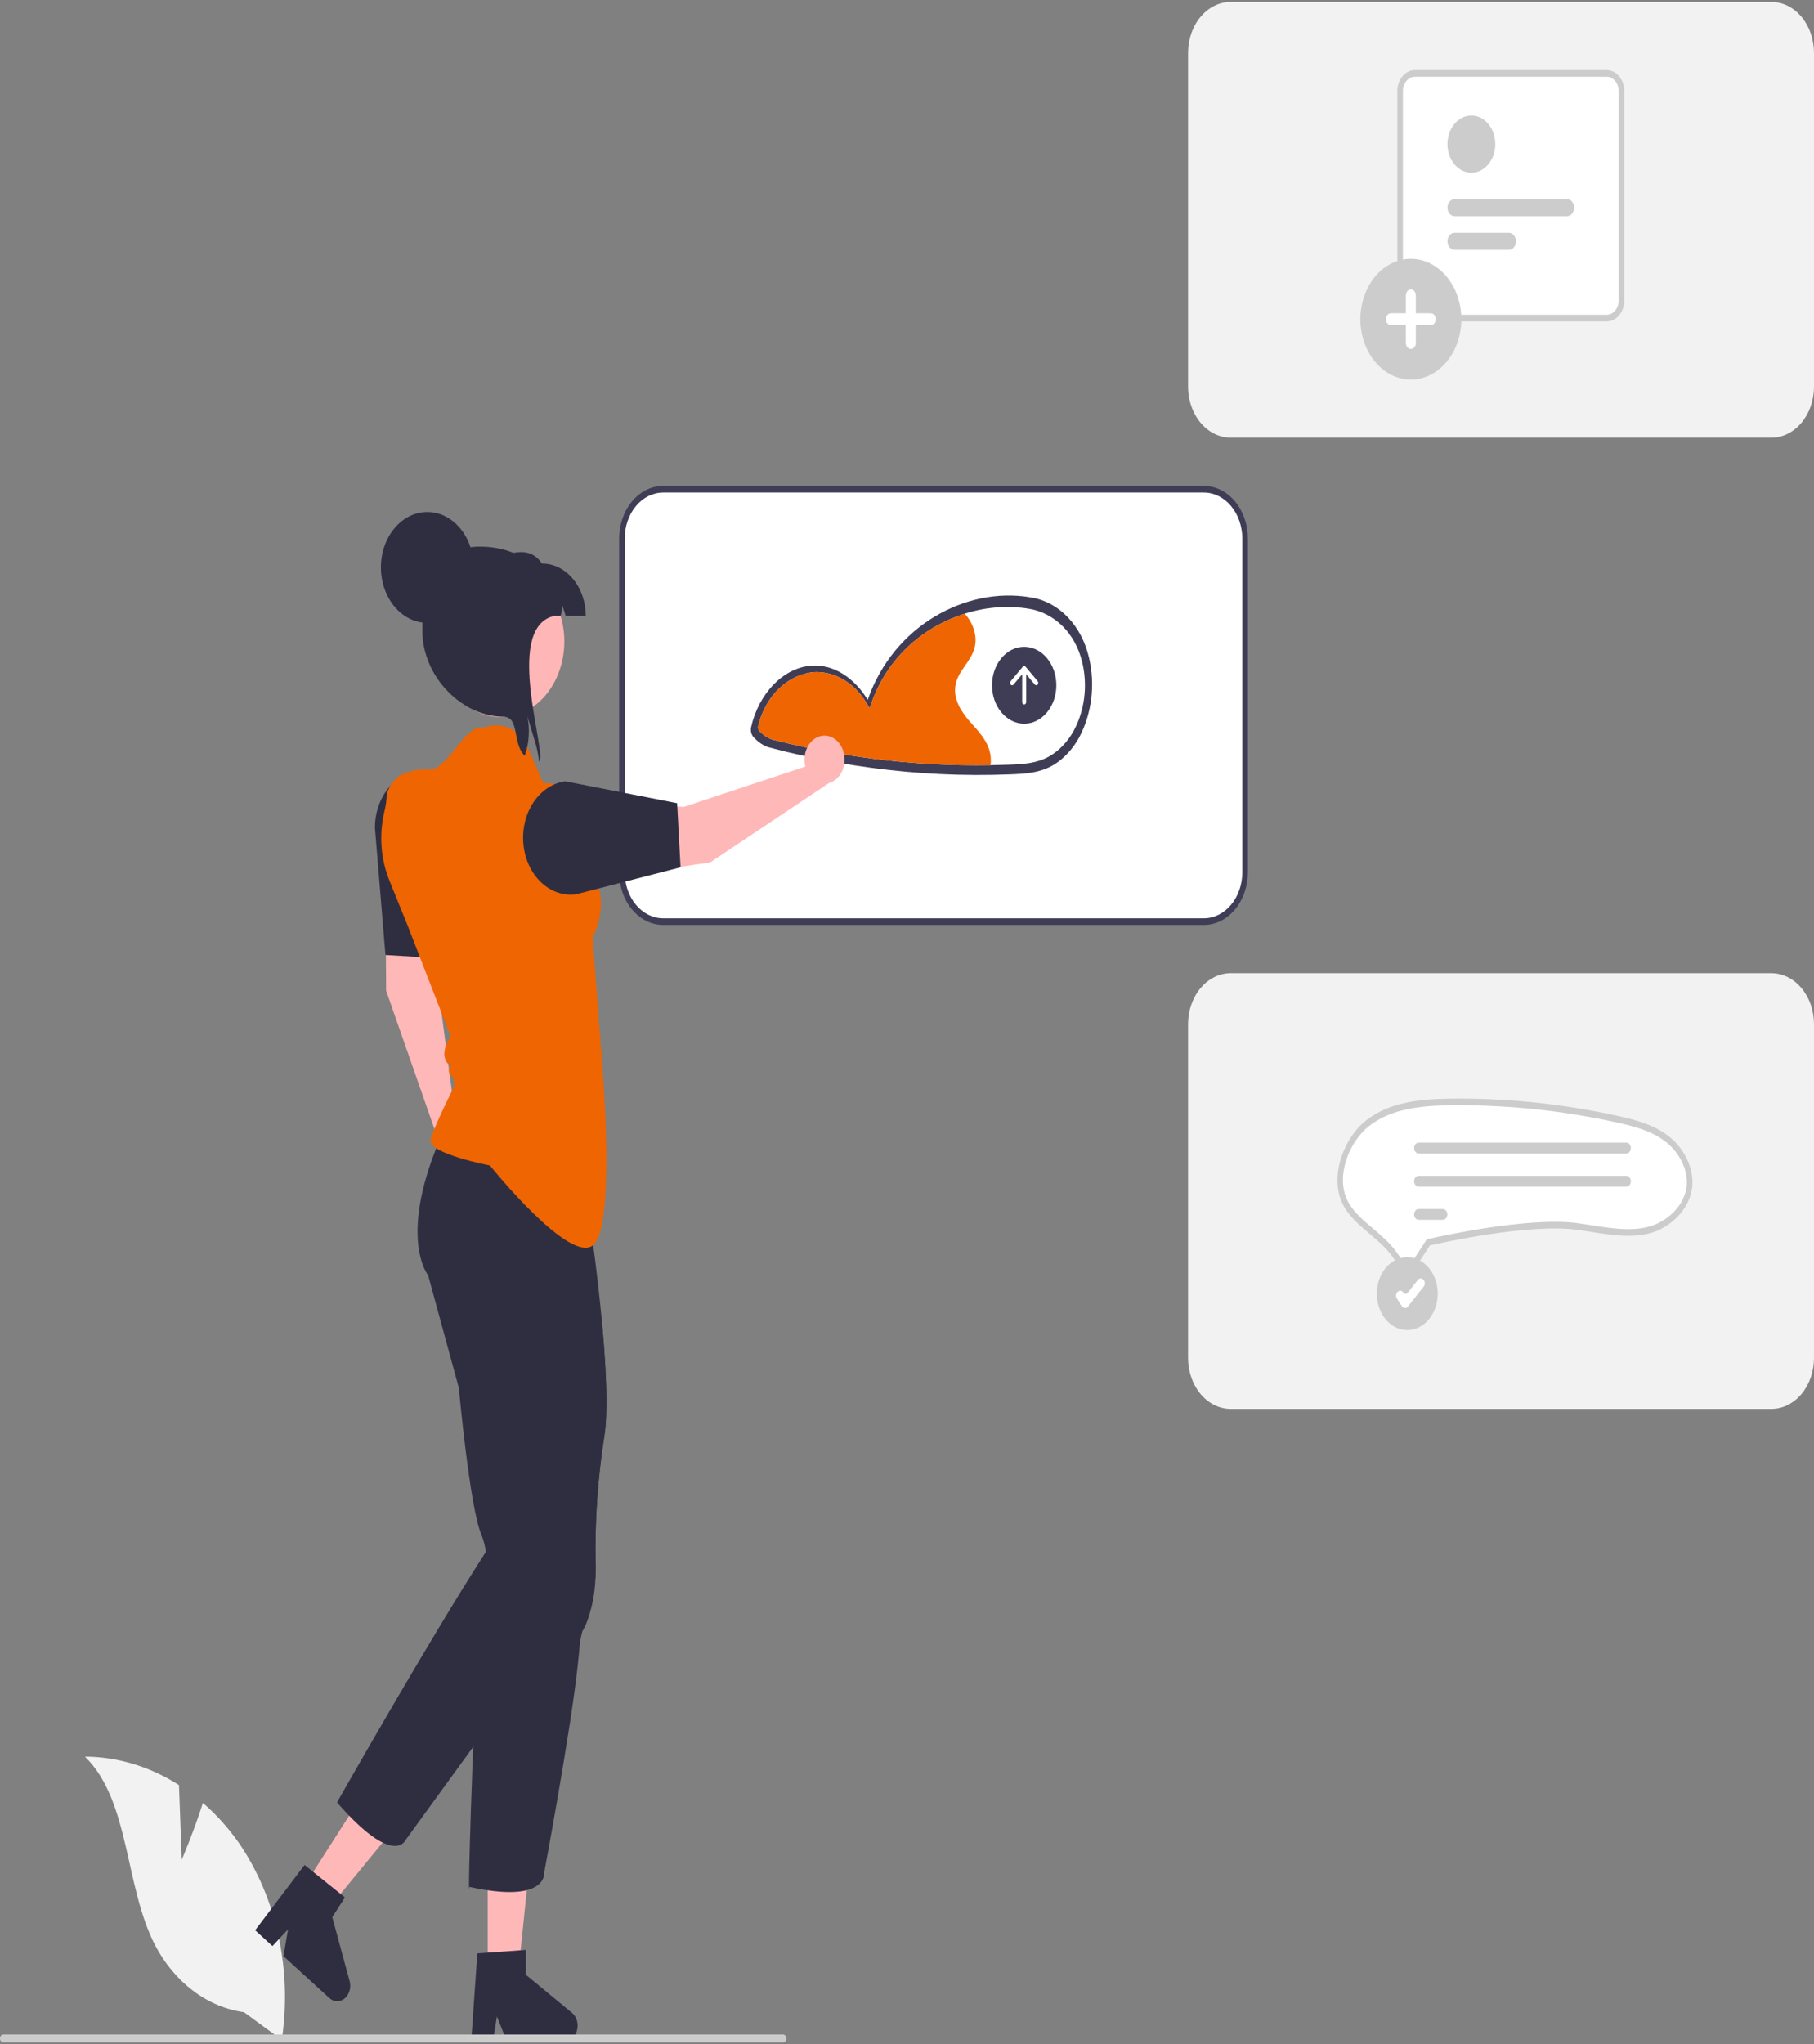 <svg width="474" height="534" viewBox="0 0 474 534" fill="none" xmlns="http://www.w3.org/2000/svg">
<rect x="0" y="0" width="474" height="534" fill="#808080" stroke="none"/>
<g clip-path="url(#clip0_15_411)">
<path d="M47.491 485.775L46.766 466.283C39.205 461.452 30.772 458.901 22.199 458.85C33.998 470.38 32.524 492.606 40.523 508.111C43.049 512.924 46.449 516.996 50.471 520.025C54.492 523.055 59.033 524.963 63.755 525.61L73.629 532.836C74.984 523.808 74.686 514.536 72.754 505.66C70.822 496.783 67.303 488.513 62.44 481.418C59.678 477.47 56.512 473.954 53.016 470.952C50.651 478.405 47.491 485.775 47.491 485.775Z" fill="#F2F2F2"/>
<path d="M314.573 127.787H173.279C167.331 127.787 162.51 133.55 162.51 140.659V227.866C162.51 234.975 167.331 240.738 173.279 240.738H314.573C320.521 240.738 325.343 234.975 325.343 227.866V140.659C325.343 133.55 320.521 127.787 314.573 127.787Z" fill="white"/>
<path d="M314.573 241.607H173.279C170.231 241.603 167.309 240.154 165.154 237.578C162.999 235.002 161.786 231.509 161.783 227.866V140.659C161.786 137.016 162.999 133.524 165.154 130.948C167.309 128.372 170.231 126.922 173.279 126.918H314.573C317.621 126.923 320.543 128.372 322.698 130.948C324.853 133.524 326.066 137.016 326.069 140.659V227.866C326.066 231.509 324.853 235.002 322.698 237.578C320.543 240.154 317.621 241.603 314.573 241.607ZM173.279 128.656C170.617 128.66 168.064 129.925 166.181 132.176C164.299 134.426 163.24 137.477 163.237 140.659V227.866C163.24 231.049 164.299 234.1 166.181 236.35C168.064 238.6 170.617 239.866 173.279 239.869H314.573C317.236 239.866 319.788 238.6 321.671 236.35C323.553 234.099 324.612 231.049 324.615 227.866V140.659C324.612 137.477 323.553 134.426 321.671 132.176C319.788 129.926 317.236 128.66 314.573 128.656H173.279Z" fill="#3F3D56"/>
<path d="M462.867 114.32H321.574C318.622 114.316 315.792 112.913 313.705 110.418C311.618 107.924 310.444 104.541 310.44 101.013V13.806C310.444 10.278 311.618 6.896 313.705 4.402C315.792 1.907 318.622 0.504 321.574 0.5H462.867C465.819 0.504 468.649 1.907 470.736 4.402C472.823 6.896 473.997 10.279 474 13.806V101.013C473.997 104.541 472.823 107.924 470.736 110.418C468.649 112.913 465.819 114.316 462.867 114.32Z" fill="#F2F2F2"/>
<path d="M462.867 368.025H321.574C318.622 368.022 315.792 366.618 313.705 364.124C311.618 361.629 310.443 358.247 310.44 354.719V267.512C310.444 263.984 311.618 260.602 313.705 258.107C315.792 255.613 318.622 254.209 321.574 254.206H462.867C465.819 254.21 468.649 255.613 470.736 258.107C472.823 260.602 473.997 263.984 474 267.512V354.719C473.997 358.246 472.823 361.629 470.736 364.123C468.649 366.618 465.819 368.021 462.867 368.025Z" fill="#F2F2F2"/>
<path d="M284.563 171.811C283.626 167.712 281.698 164.035 279.022 161.238C276.346 158.441 273.04 156.648 269.517 156.083C269.438 156.069 269.364 156.088 269.287 156.081C269.186 156.043 269.084 156.013 268.98 155.992C252.545 153.321 233.573 163.207 226.723 182.804C223.332 177.154 217.925 173.504 212.142 173.867C204.764 174.33 198.253 181.085 196.259 189.969C196.149 190.503 196.179 191.064 196.345 191.577C196.511 192.09 196.804 192.53 197.186 192.836C198.259 193.985 199.547 194.807 200.941 195.233C203.926 196.029 206.921 196.757 209.927 197.419C215.793 198.71 221.689 199.754 227.616 200.55C239.643 202.172 251.751 202.747 263.847 202.273C267.875 202.115 271.76 201.947 275.45 199.711C278.164 198.011 280.459 195.493 282.107 192.405C283.693 189.366 284.731 185.964 285.154 182.418C285.578 178.872 285.376 175.259 284.563 171.811Z" fill="#3F3D56"/>
<path d="M282.752 172.849C281.863 169.214 280.088 165.977 277.654 163.553C275.123 161.085 272.065 159.512 268.826 159.011H268.63L268.448 158.972C268.39 158.95 268.33 158.933 268.27 158.922C262.851 158.152 257.358 158.622 252.085 160.306C241.95 163.492 232.351 171.036 227.87 183.205L227.23 184.952L226.273 183.428C224.802 181.025 222.884 179.062 220.671 177.693C218.459 176.324 216.01 175.587 213.519 175.539C213.276 175.539 213.033 175.544 212.786 175.561C209.413 175.82 206.189 177.321 203.558 179.858C200.926 182.395 199.016 185.842 198.09 189.728C198.043 190.009 198.071 190.301 198.17 190.562C198.268 190.823 198.433 191.041 198.641 191.184L198.715 191.251C199.657 192.205 200.771 192.883 201.969 193.232C204.868 193.969 207.819 194.65 210.737 195.258C216.395 196.441 222.202 197.417 227.991 198.159C238.23 199.473 248.525 200.045 258.821 199.872C260.329 199.85 261.834 199.811 263.336 199.755C267.201 199.616 270.857 199.476 274.32 197.484C276.802 196.014 278.923 193.799 280.473 191.056C281.941 188.404 282.906 185.399 283.299 182.254C283.693 179.109 283.506 175.899 282.752 172.849Z" fill="white"/>
<path d="M258.821 199.872C248.525 200.045 238.23 199.473 227.991 198.159C222.202 197.417 216.395 196.441 210.737 195.258C207.819 194.65 204.868 193.969 201.969 193.232C200.771 192.883 199.657 192.205 198.715 191.251L198.641 191.184C198.433 191.041 198.268 190.823 198.17 190.562C198.071 190.301 198.043 190.009 198.09 189.728C199.016 185.842 200.926 182.395 203.558 179.858C206.189 177.321 209.413 175.82 212.786 175.561C213.033 175.544 213.276 175.539 213.519 175.539C216.01 175.587 218.459 176.324 220.671 177.693C222.884 179.062 224.802 181.025 226.273 183.428L227.23 184.952L227.87 183.205C232.351 171.036 241.95 163.492 252.085 160.306C254.13 162.515 255.446 165.902 254.699 169.044C253.798 172.855 250.231 175.232 249.634 179.126C249.088 182.681 251.216 185.984 253.406 188.473C255.595 190.956 258.13 193.45 258.765 196.976C258.935 197.929 258.954 198.911 258.821 199.872Z" fill="#EE6502"/>
<path d="M267.621 189.042C272.262 189.042 276.024 184.545 276.024 178.998C276.024 173.451 272.262 168.954 267.621 168.954C262.98 168.954 259.218 173.451 259.218 178.998C259.218 184.545 262.98 189.042 267.621 189.042Z" fill="#3F3D56"/>
<path d="M271.144 177.927L267.993 174.16C267.944 174.102 267.886 174.056 267.822 174.024C267.759 173.992 267.69 173.976 267.621 173.976C267.552 173.976 267.484 173.992 267.42 174.024C267.357 174.056 267.299 174.102 267.25 174.16L264.099 177.927C264.05 177.985 264.011 178.054 263.985 178.13C263.958 178.206 263.944 178.288 263.944 178.371C263.944 178.453 263.958 178.535 263.984 178.611C264.011 178.687 264.049 178.757 264.098 178.815C264.147 178.873 264.205 178.92 264.269 178.951C264.332 178.983 264.401 178.999 264.47 178.999C264.539 178.999 264.607 178.982 264.671 178.951C264.735 178.919 264.793 178.873 264.841 178.814L267.096 176.119V183.392C267.096 183.559 267.151 183.718 267.25 183.836C267.348 183.954 267.482 184.02 267.621 184.02C267.761 184.02 267.894 183.954 267.993 183.836C268.091 183.718 268.147 183.559 268.147 183.392V176.119L270.401 178.814C270.5 178.931 270.633 178.997 270.772 178.996C270.911 178.996 271.044 178.93 271.142 178.813C271.241 178.695 271.296 178.536 271.296 178.37C271.297 178.204 271.242 178.044 271.144 177.927H271.144Z" fill="white"/>
<path d="M419.839 83.094H369.703C368.682 83.093 367.703 82.607 366.981 81.744C366.259 80.881 365.853 79.711 365.852 78.491V23.783C365.853 22.563 366.259 21.393 366.981 20.53C367.703 19.667 368.682 19.182 369.703 19.18H419.839C420.86 19.182 421.839 19.667 422.561 20.53C423.283 21.393 423.689 22.563 423.691 23.783V78.491C423.689 79.711 423.283 80.881 422.561 81.744C421.839 82.607 420.86 83.093 419.839 83.094Z" fill="white"/>
<path d="M419.84 83.963H369.703C368.489 83.961 367.325 83.384 366.467 82.359C365.609 81.333 365.126 79.942 365.125 78.491V23.783C365.126 22.333 365.609 20.942 366.467 19.916C367.325 18.89 368.489 18.313 369.703 18.311H419.84C421.053 18.313 422.217 18.89 423.075 19.916C423.934 20.942 424.416 22.333 424.418 23.783V78.491C424.416 79.942 423.934 81.333 423.075 82.359C422.217 83.384 421.053 83.961 419.84 83.963ZM369.703 20.049C368.875 20.05 368.081 20.444 367.495 21.144C366.909 21.844 366.58 22.793 366.579 23.783V78.491C366.58 79.481 366.909 80.43 367.495 81.13C368.081 81.83 368.875 82.224 369.703 82.225H419.84C420.668 82.224 421.462 81.83 422.048 81.13C422.633 80.43 422.963 79.481 422.964 78.491V23.783C422.963 22.793 422.633 21.844 422.048 21.144C421.462 20.444 420.668 20.05 419.84 20.049L369.703 20.049Z" fill="#CCCCCC"/>
<path d="M384.474 45.111C387.926 45.111 390.724 41.767 390.724 37.642C390.724 33.517 387.926 30.172 384.474 30.172C381.023 30.172 378.225 33.517 378.225 37.642C378.225 41.767 381.023 45.111 384.474 45.111Z" fill="#CCCCCC"/>
<path d="M409.456 56.465H380.086C379.592 56.465 379.119 56.23 378.77 55.813C378.421 55.396 378.225 54.83 378.225 54.24C378.225 53.651 378.421 53.085 378.77 52.668C379.119 52.251 379.592 52.016 380.086 52.016H409.456C409.949 52.016 410.422 52.251 410.771 52.668C411.12 53.085 411.316 53.651 411.316 54.24C411.316 54.83 411.12 55.396 410.771 55.813C410.422 56.23 409.949 56.465 409.456 56.465Z" fill="#CCCCCC"/>
<path d="M394.258 65.254H380.086C379.592 65.254 379.119 65.02 378.77 64.603C378.421 64.185 378.225 63.62 378.225 63.03C378.225 62.44 378.421 61.874 378.77 61.457C379.119 61.039 379.592 60.805 380.086 60.805H394.258C394.503 60.805 394.745 60.862 394.972 60.973C395.198 61.085 395.403 61.248 395.577 61.455C395.75 61.662 395.887 61.907 395.981 62.177C396.075 62.447 396.123 62.737 396.123 63.03C396.123 63.322 396.075 63.612 395.981 63.882C395.887 64.152 395.75 64.397 395.577 64.604C395.403 64.811 395.198 64.974 394.972 65.086C394.745 65.197 394.503 65.255 394.258 65.254Z" fill="#CCCCCC"/>
<path d="M368.658 99.15C366.048 99.15 363.496 98.225 361.326 96.492C359.156 94.759 357.465 92.296 356.466 89.414C355.468 86.532 355.206 83.361 355.716 80.302C356.225 77.242 357.481 74.432 359.327 72.226C361.172 70.02 363.524 68.518 366.083 67.91C368.643 67.301 371.296 67.614 373.707 68.807C376.118 70.001 378.179 72.022 379.629 74.616C381.079 77.21 381.853 80.259 381.853 83.379C381.853 87.561 380.463 91.573 377.988 94.531C375.514 97.489 372.157 99.15 368.658 99.15Z" fill="#CCCCCC"/>
<path d="M373.864 81.823H369.959V77.155C369.958 76.743 369.821 76.349 369.577 76.058C369.333 75.767 369.002 75.603 368.658 75.603C368.313 75.603 367.982 75.767 367.738 76.058C367.494 76.349 367.357 76.743 367.356 77.155V81.823H363.451C363.106 81.823 362.775 81.987 362.53 82.278C362.286 82.57 362.149 82.966 362.149 83.379C362.149 83.791 362.286 84.187 362.53 84.479C362.775 84.77 363.106 84.934 363.451 84.934H367.356V89.602C367.356 90.014 367.493 90.41 367.737 90.702C367.981 90.993 368.312 91.157 368.658 91.157C369.003 91.157 369.334 90.993 369.578 90.702C369.822 90.41 369.959 90.014 369.959 89.602V84.934H373.864C374.209 84.934 374.54 84.77 374.785 84.479C375.029 84.187 375.166 83.791 375.166 83.379C375.166 82.966 375.029 82.57 374.785 82.278C374.54 81.987 374.209 81.823 373.864 81.823V81.823Z" fill="white"/>
<path d="M367.781 331.461C367.755 331.461 367.728 331.46 367.702 331.459C367.392 331.445 367.089 331.343 366.819 331.159C366.549 330.976 366.32 330.717 366.152 330.405C364.892 328.154 363.345 326.152 361.569 324.471C360.493 323.444 359.369 322.488 358.282 321.564C355.478 319.181 352.837 316.936 351.371 313.835C348.175 307.072 351.939 297.652 357.316 293.428C363.347 288.69 371.281 287.947 378.955 287.849C379.753 287.839 380.551 287.834 381.349 287.834C395.177 287.841 408.976 289.349 422.576 292.34C427.098 293.337 431.832 294.559 435.635 297.523C439.417 300.47 441.715 305.111 441.491 309.347C441.164 315.531 435.679 320.151 430.685 321.359C425.926 322.509 420.981 321.732 415.746 320.909C414.59 320.727 413.395 320.539 412.214 320.376C399.371 318.601 375.246 324.07 374.226 324.304L373.213 324.535L369.284 330.579C369.107 330.854 368.88 331.077 368.619 331.23C368.358 331.383 368.072 331.462 367.781 331.461Z" fill="white"/>
<path d="M367.781 332.33L367.683 332.328C367.256 332.311 366.838 332.171 366.465 331.919C366.093 331.667 365.777 331.312 365.544 330.882C364.326 328.708 362.832 326.774 361.115 325.15C360.052 324.134 358.938 323.188 357.861 322.273C354.991 319.834 352.283 317.532 350.738 314.262C347.345 307.082 351.271 297.137 356.917 292.701C363.103 287.841 371.161 287.08 378.947 286.98C379.748 286.97 380.548 286.965 381.35 286.965C395.222 286.971 409.065 288.484 422.708 291.485C427.302 292.498 432.116 293.742 436.033 296.795C440.029 299.911 442.457 304.859 442.217 309.402C441.866 316.017 436.088 320.938 430.83 322.211C425.949 323.39 420.946 322.603 415.651 321.769C414.499 321.589 413.308 321.402 412.13 321.238C399.364 319.479 375.378 324.924 374.362 325.157L373.619 325.327L369.858 331.111C369.613 331.491 369.299 331.799 368.938 332.01C368.578 332.222 368.182 332.331 367.781 332.33ZM381.349 288.703C380.553 288.703 379.758 288.708 378.963 288.718C371.398 288.814 363.589 289.54 357.715 294.154C352.607 298.167 349.005 307.061 352.004 313.407C353.39 316.34 355.97 318.533 358.701 320.855C359.797 321.786 360.928 322.747 362.022 323.792C363.859 325.531 365.457 327.601 366.76 329.929C366.865 330.124 367.008 330.287 367.178 330.402C367.347 330.517 367.537 330.582 367.731 330.591L367.781 330.592C367.961 330.594 368.138 330.545 368.3 330.45C368.461 330.355 368.601 330.217 368.71 330.046L372.807 323.744L374.089 323.45C375.112 323.215 399.312 317.715 412.297 319.513C413.482 319.676 414.681 319.865 415.841 320.047C421.013 320.862 425.898 321.63 430.541 320.507C435.27 319.363 440.461 315.044 440.765 309.292C440.973 305.364 438.804 301.03 435.238 298.251C431.546 295.374 426.893 294.175 422.444 293.194C408.888 290.212 395.133 288.709 381.349 288.703H381.349Z" fill="#CCCCCC"/>
<path d="M424.969 301.296H370.689C370.377 301.295 370.077 301.146 369.856 300.881C369.635 300.616 369.511 300.258 369.511 299.884C369.511 299.51 369.635 299.152 369.856 298.887C370.077 298.622 370.377 298.473 370.689 298.472H424.969C425.282 298.473 425.582 298.622 425.803 298.887C426.023 299.152 426.147 299.51 426.147 299.884C426.147 300.258 426.023 300.616 425.803 300.881C425.582 301.146 425.282 301.295 424.969 301.296Z" fill="#CCCCCC"/>
<path d="M424.969 309.96H370.689C370.534 309.961 370.38 309.925 370.236 309.854C370.093 309.784 369.962 309.68 369.852 309.549C369.742 309.418 369.655 309.262 369.595 309.091C369.535 308.919 369.505 308.736 369.504 308.55C369.504 308.364 369.535 308.181 369.594 308.009C369.653 307.837 369.741 307.682 369.85 307.55C369.96 307.419 370.091 307.315 370.234 307.244C370.378 307.173 370.532 307.137 370.687 307.137H424.969C425.282 307.138 425.582 307.287 425.803 307.552C426.023 307.816 426.147 308.175 426.147 308.549C426.147 308.922 426.023 309.281 425.803 309.545C425.582 309.81 425.282 309.959 424.969 309.96Z" fill="#CCCCCC"/>
<path d="M377.015 318.624H370.689C370.377 318.624 370.077 318.474 369.856 318.21C369.635 317.945 369.511 317.587 369.511 317.213C369.511 316.839 369.635 316.481 369.856 316.216C370.077 315.951 370.377 315.802 370.689 315.801H377.015C377.328 315.802 377.627 315.951 377.848 316.216C378.069 316.481 378.193 316.839 378.193 317.213C378.193 317.587 378.069 317.945 377.848 318.21C377.627 318.474 377.328 318.624 377.015 318.624Z" fill="#CCCCCC"/>
<path d="M367.725 347.315C372.067 347.315 375.588 343.107 375.588 337.916C375.588 332.725 372.067 328.517 367.725 328.517C363.382 328.517 359.861 332.725 359.861 337.916C359.861 343.107 363.382 347.315 367.725 347.315Z" fill="white"/>
<path d="M367.725 347.43C366.15 347.43 364.611 346.872 363.302 345.826C361.993 344.781 360.973 343.295 360.371 341.557C359.768 339.818 359.611 337.905 359.918 336.06C360.225 334.214 360.983 332.519 362.096 331.189C363.209 329.858 364.628 328.952 366.172 328.585C367.716 328.218 369.316 328.406 370.77 329.126C372.225 329.846 373.468 331.066 374.343 332.63C375.217 334.195 375.684 336.034 375.684 337.916C375.682 340.438 374.842 342.856 373.35 344.64C371.858 346.423 369.835 347.427 367.725 347.43Z" fill="#CCCCCC"/>
<path d="M367.136 341.672C367.119 341.672 367.102 341.671 367.085 341.67C366.937 341.662 366.793 341.615 366.661 341.534C366.529 341.452 366.414 341.337 366.323 341.197L365.009 339.178C364.926 339.05 364.865 338.905 364.829 338.749C364.793 338.593 364.783 338.43 364.8 338.27C364.817 338.11 364.86 337.955 364.927 337.815C364.993 337.674 365.083 337.551 365.189 337.452L365.237 337.408C365.343 337.309 365.465 337.236 365.596 337.193C365.726 337.15 365.862 337.138 365.996 337.158C366.13 337.178 366.26 337.23 366.377 337.309C366.495 337.389 366.598 337.496 366.681 337.624C366.747 337.725 366.831 337.809 366.927 337.869C367.023 337.928 367.128 337.962 367.236 337.968C367.344 337.975 367.452 337.953 367.552 337.905C367.653 337.857 367.743 337.783 367.817 337.69L370.485 334.323C370.673 334.086 370.932 333.949 371.205 333.94C371.477 333.931 371.742 334.052 371.94 334.276L371.984 334.325C372.082 334.437 372.161 334.57 372.216 334.717C372.271 334.865 372.301 335.024 372.305 335.185C372.309 335.346 372.286 335.507 372.237 335.658C372.189 335.809 372.116 335.947 372.023 336.064L367.882 341.288C367.786 341.409 367.671 341.506 367.542 341.572C367.414 341.638 367.276 341.672 367.136 341.672Z" fill="white"/>
<path d="M119.824 291.062C119.509 291.064 119.196 291.099 118.886 291.168L113.738 252.216L118.895 214.717C119.22 212.358 118.784 209.94 117.675 207.95C116.567 205.96 114.868 204.547 112.922 203.995C110.976 203.444 108.927 203.794 107.189 204.977C105.451 206.16 104.153 208.086 103.556 210.368C101.623 217.762 100.666 225.472 100.72 233.219L100.9 258.792L114.624 298.067C114.744 299.266 115.151 300.397 115.797 301.325C116.442 302.253 117.298 302.938 118.261 303.299C119.225 303.659 120.255 303.679 121.228 303.356C122.2 303.033 123.074 302.381 123.744 301.478C124.414 300.576 124.852 299.461 125.004 298.268C125.156 297.075 125.017 295.855 124.603 294.755C124.189 293.654 123.517 292.72 122.67 292.065C121.822 291.41 120.834 291.062 119.824 291.062L119.824 291.062Z" fill="#FFB8B8"/>
<path d="M97.969 216.231C97.968 214.279 98.288 212.347 98.912 210.543C99.536 208.74 100.452 207.101 101.606 205.721C102.76 204.34 104.13 203.245 105.638 202.498C107.147 201.751 108.763 201.366 110.396 201.366C112.029 201.366 113.646 201.751 115.154 202.498C116.662 203.245 118.033 204.34 119.187 205.721C120.341 207.101 121.256 208.74 121.88 210.543C122.504 212.347 122.825 214.279 122.823 216.231L114.746 250.287L100.718 249.454L97.969 216.231Z" fill="#2F2E41"/>
<path d="M127.444 514.97L135.464 514.97L139.28 477.994L127.442 477.995L127.444 514.97Z" fill="#FFB8B8"/>
<path d="M149.457 525.775L137.405 515.827V509.337L136.038 509.432L127.446 510.049L124.727 510.24L123.179 532.431L123.128 533.169H128.82L128.936 532.431L129.838 526.749L132.142 532.431L132.44 533.169H147.531C148.43 533.167 149.291 532.74 149.927 531.982C150.563 531.223 150.922 530.194 150.926 529.121C150.926 528.462 150.793 527.814 150.537 527.231C150.281 526.649 149.911 526.149 149.457 525.775Z" fill="#2F2E41"/>
<path d="M79.342 492.873L85.715 498.693L107.531 472.083L98.125 463.493L79.342 492.873Z" fill="#FFB8B8"/>
<path d="M91.345 517.435L86.822 500.783L90.119 495.627L88.985 494.71L81.844 488.965L79.587 487.144L67.084 503.652L66.668 504.202L71.191 508.333L71.658 507.83L75.261 503.969L74.206 510.157L74.067 510.96L86.058 521.912C86.773 522.562 87.674 522.848 88.565 522.707C89.456 522.566 90.264 522.009 90.812 521.158C91.147 520.636 91.37 520.024 91.463 519.375C91.556 518.726 91.515 518.06 91.345 517.435Z" fill="#2F2E41"/>
<path d="M111.879 333.141L119.897 362.551C119.897 362.551 122.747 393.935 125.792 400.885C126.361 402.298 126.753 403.802 126.955 405.351C127.043 405.873 127.108 406.42 127.166 406.967C127.283 408.053 127.363 409.174 127.413 410.304C127.566 415.103 127.393 419.909 126.897 424.675C125.458 426.169 124.404 439.645 123.67 456.266C123.59 457.995 123.515 459.753 123.444 461.54C123.299 465.146 123.168 468.847 123.052 472.566C122.216 498.406 122.681 492.88 122.681 492.88C143.006 497.337 142.17 489.3 142.17 489.3C142.17 489.3 149.149 452.035 150.952 435.057C151.17 433.076 151.3 431.808 151.33 431.443C151.409 429.647 151.686 427.871 152.151 426.16C152.545 425.488 152.898 424.783 153.205 424.049C153.206 424.049 153.207 424.049 153.208 424.048C153.209 424.048 153.21 424.047 153.21 424.046C153.211 424.046 153.211 424.045 153.212 424.044C153.212 424.043 153.212 424.041 153.212 424.04C154.65 420.309 155.46 416.276 155.597 412.172C155.7 410.393 155.704 408.608 155.611 406.828C155.497 396.413 156.234 386.01 157.814 375.767C159.086 368.772 158.257 355.253 157.13 343.671C156.673 338.893 156.156 334.444 155.728 330.925C155.706 330.777 155.691 330.63 155.677 330.482C155.124 326.06 154.717 323.21 154.717 323.21C154.717 323.21 156.571 315.616 155.197 312.81C154.564 311.55 154.652 308.578 154.921 305.642C155.255 302.062 155.88 298.725 155.88 298.725L118.131 290.775C117.338 292.348 116.633 293.869 115.942 295.337C103.461 322.906 111.879 333.141 111.879 333.141Z" fill="#2F2E41"/>
<path d="M101.09 207.329C101.51 205.944 102.215 204.708 103.139 203.735C104.064 202.761 105.178 202.081 106.38 201.758C108.162 201.152 110.016 200.91 111.865 201.041C117.278 201.296 121.093 189.123 126.453 190.062C126.453 190.062 131.498 187.91 135.445 191.853C139.031 195.435 141.503 205.178 142.423 204.624C142.859 204.506 143.311 204.507 143.746 204.625C147.451 205.247 150.823 207.519 153.188 210.986C155.552 214.453 156.733 218.858 156.496 223.322L156.106 231.224C156.106 231.224 158.864 236.186 154.862 244.945L157.185 275.844C157.185 275.844 161.055 318.891 155.24 325.017C149.426 331.143 128.006 304.433 128.006 304.433C128.006 304.433 111.551 301.298 112.525 297.662C113.499 294.026 118.609 283.941 118.609 283.941C118.728 283.378 118.714 282.788 118.568 282.234C118.423 281.681 118.152 281.186 117.785 280.806C116.541 279.857 117.935 277.707 118.04 277.51C117.92 277.653 116.976 278.836 116.256 276.346C115.537 273.856 117.755 270.721 117.755 270.721L111.491 254.6L106.56 241.864L105.961 240.395L101.809 230.149L101.713 229.911C99.522 224.45 99.037 218.232 100.346 212.381C100.778 210.743 101.029 209.044 101.09 207.329Z" fill="#EE6502"/>
<path d="M88.057 470.811C102.967 487.91 105.969 480.638 105.969 480.638C105.969 480.638 114.031 469.542 123.67 456.266C127.13 451.505 130.786 446.466 134.348 441.557C139.27 434.771 144.002 428.237 147.768 423.041C151.933 417.281 154.899 413.162 155.597 412.172C155.7 410.393 155.704 408.608 155.611 406.828C155.497 396.414 156.234 386.01 157.814 375.767C159.086 368.773 158.257 355.253 157.13 343.671C155.444 347.868 153.496 352.847 151.882 357.443C150.079 362.56 148.676 367.191 148.458 369.711C147.768 377.47 138.426 390.294 138.426 390.294L138.317 390.32C136.784 390.807 132.458 396.819 126.956 405.351C111.923 428.654 88.057 470.811 88.057 470.811Z" fill="#2F2E41"/>
<path d="M210.245 199.133C210.282 199.507 210.347 199.876 210.44 200.235L178.647 210.777L146.89 208.915C144.893 208.798 142.932 209.591 141.404 211.134C139.876 212.676 138.895 214.854 138.657 217.227C138.42 219.601 138.944 221.994 140.125 223.924C141.306 225.853 143.055 227.176 145.019 227.625C151.385 229.08 157.902 229.34 164.336 228.395L185.573 225.274L216.659 204.512C217.642 204.233 218.536 203.621 219.234 202.749C219.932 201.878 220.404 200.783 220.594 199.598C220.784 198.413 220.684 197.188 220.305 196.069C219.926 194.951 219.284 193.987 218.458 193.294C217.631 192.601 216.655 192.208 215.646 192.163C214.637 192.118 213.639 192.422 212.771 193.039C211.904 193.656 211.204 194.559 210.756 195.64C210.307 196.722 210.13 197.935 210.245 199.133L210.245 199.133Z" fill="#FFB8B8"/>
<path d="M150.528 233.593C148.906 233.816 147.263 233.654 145.694 233.118C144.124 232.582 142.658 231.681 141.38 230.468C140.102 229.254 139.036 227.752 138.244 226.046C137.451 224.34 136.948 222.464 136.763 220.525C136.577 218.587 136.713 216.624 137.162 214.748C137.612 212.872 138.366 211.121 139.382 209.593C140.398 208.066 141.655 206.793 143.083 205.847C144.511 204.901 146.08 204.3 147.702 204.079L176.929 209.8L177.832 226.552L150.528 233.593Z" fill="#2F2E41"/>
<path d="M145.434 177.037C143.631 180.979 140.758 184.069 137.29 185.798C133.821 187.527 129.962 187.793 126.35 186.552C122.738 185.31 119.587 182.635 117.417 178.968C115.247 175.3 114.186 170.858 114.41 166.374C114.634 161.89 116.128 157.63 118.648 154.297C121.168 150.964 124.562 148.755 128.272 148.036C131.982 147.316 135.787 148.128 139.059 150.338C142.331 152.548 144.876 156.024 146.275 160.194C146.351 160.42 146.419 160.647 146.487 160.882C147.278 163.511 147.593 166.31 147.411 169.095C147.23 171.88 146.556 174.587 145.434 177.037Z" fill="#FFB6B6"/>
<path d="M147.812 160.882C147.1 158.502 147.411 159.742 146.691 157.37C146.923 158.539 146.852 159.763 146.487 160.882H126.792V147.198C132.562 144.464 138.203 142.138 141.61 147.198C144.647 147.198 147.559 148.64 149.706 151.206C151.853 153.772 153.059 157.253 153.06 160.882H147.812Z" fill="#2F2E41"/>
<path d="M140.83 198.921C140.815 198.668 140.793 198.406 140.762 198.152C140.498 196.293 140.069 194.473 139.483 192.722C138.915 190.812 138.339 188.893 137.764 186.984C138.505 190.45 138.279 194.111 137.12 197.41C133.796 194.315 135.893 187.237 131.547 187.237C121.097 187.237 110.345 177.11 110.345 164.611C110.345 152.121 114.827 142.781 125.277 142.781C135.734 142.781 144.215 148.501 144.42 160.991C131.547 164.611 143.261 197.654 140.83 198.921Z" fill="#2F2E41"/>
<path d="M111.65 162.696C118.342 162.696 123.766 156.213 123.766 148.216C123.766 140.218 118.342 133.735 111.65 133.735C104.959 133.735 99.535 140.218 99.535 148.216C99.535 156.213 104.959 162.696 111.65 162.696Z" fill="#2F2E41"/>
<path d="M1.146e-05 532.466C-0 532.602 0.022 532.737 0.065 532.862C0.109 532.988 0.172 533.102 0.253 533.198C0.333 533.294 0.429 533.37 0.534 533.422C0.639 533.474 0.751 533.5 0.865 533.5H204.617C204.846 533.5 205.066 533.391 205.229 533.197C205.391 533.003 205.482 532.74 205.482 532.466C205.482 532.192 205.391 531.929 205.229 531.735C205.066 531.541 204.846 531.432 204.617 531.432H0.865C0.751 531.432 0.639 531.458 0.534 531.51C0.429 531.562 0.333 531.638 0.253 531.734C0.172 531.83 0.109 531.944 0.065 532.07C0.022 532.196 -0 532.33 1.146e-05 532.466Z" fill="#CCCCCC"/>
</g>
<defs>
<clipPath id="clip0_15_411">
<rect width="474" height="533" fill="white" transform="translate(0 0.5)"/>
</clipPath>
</defs>
</svg>
